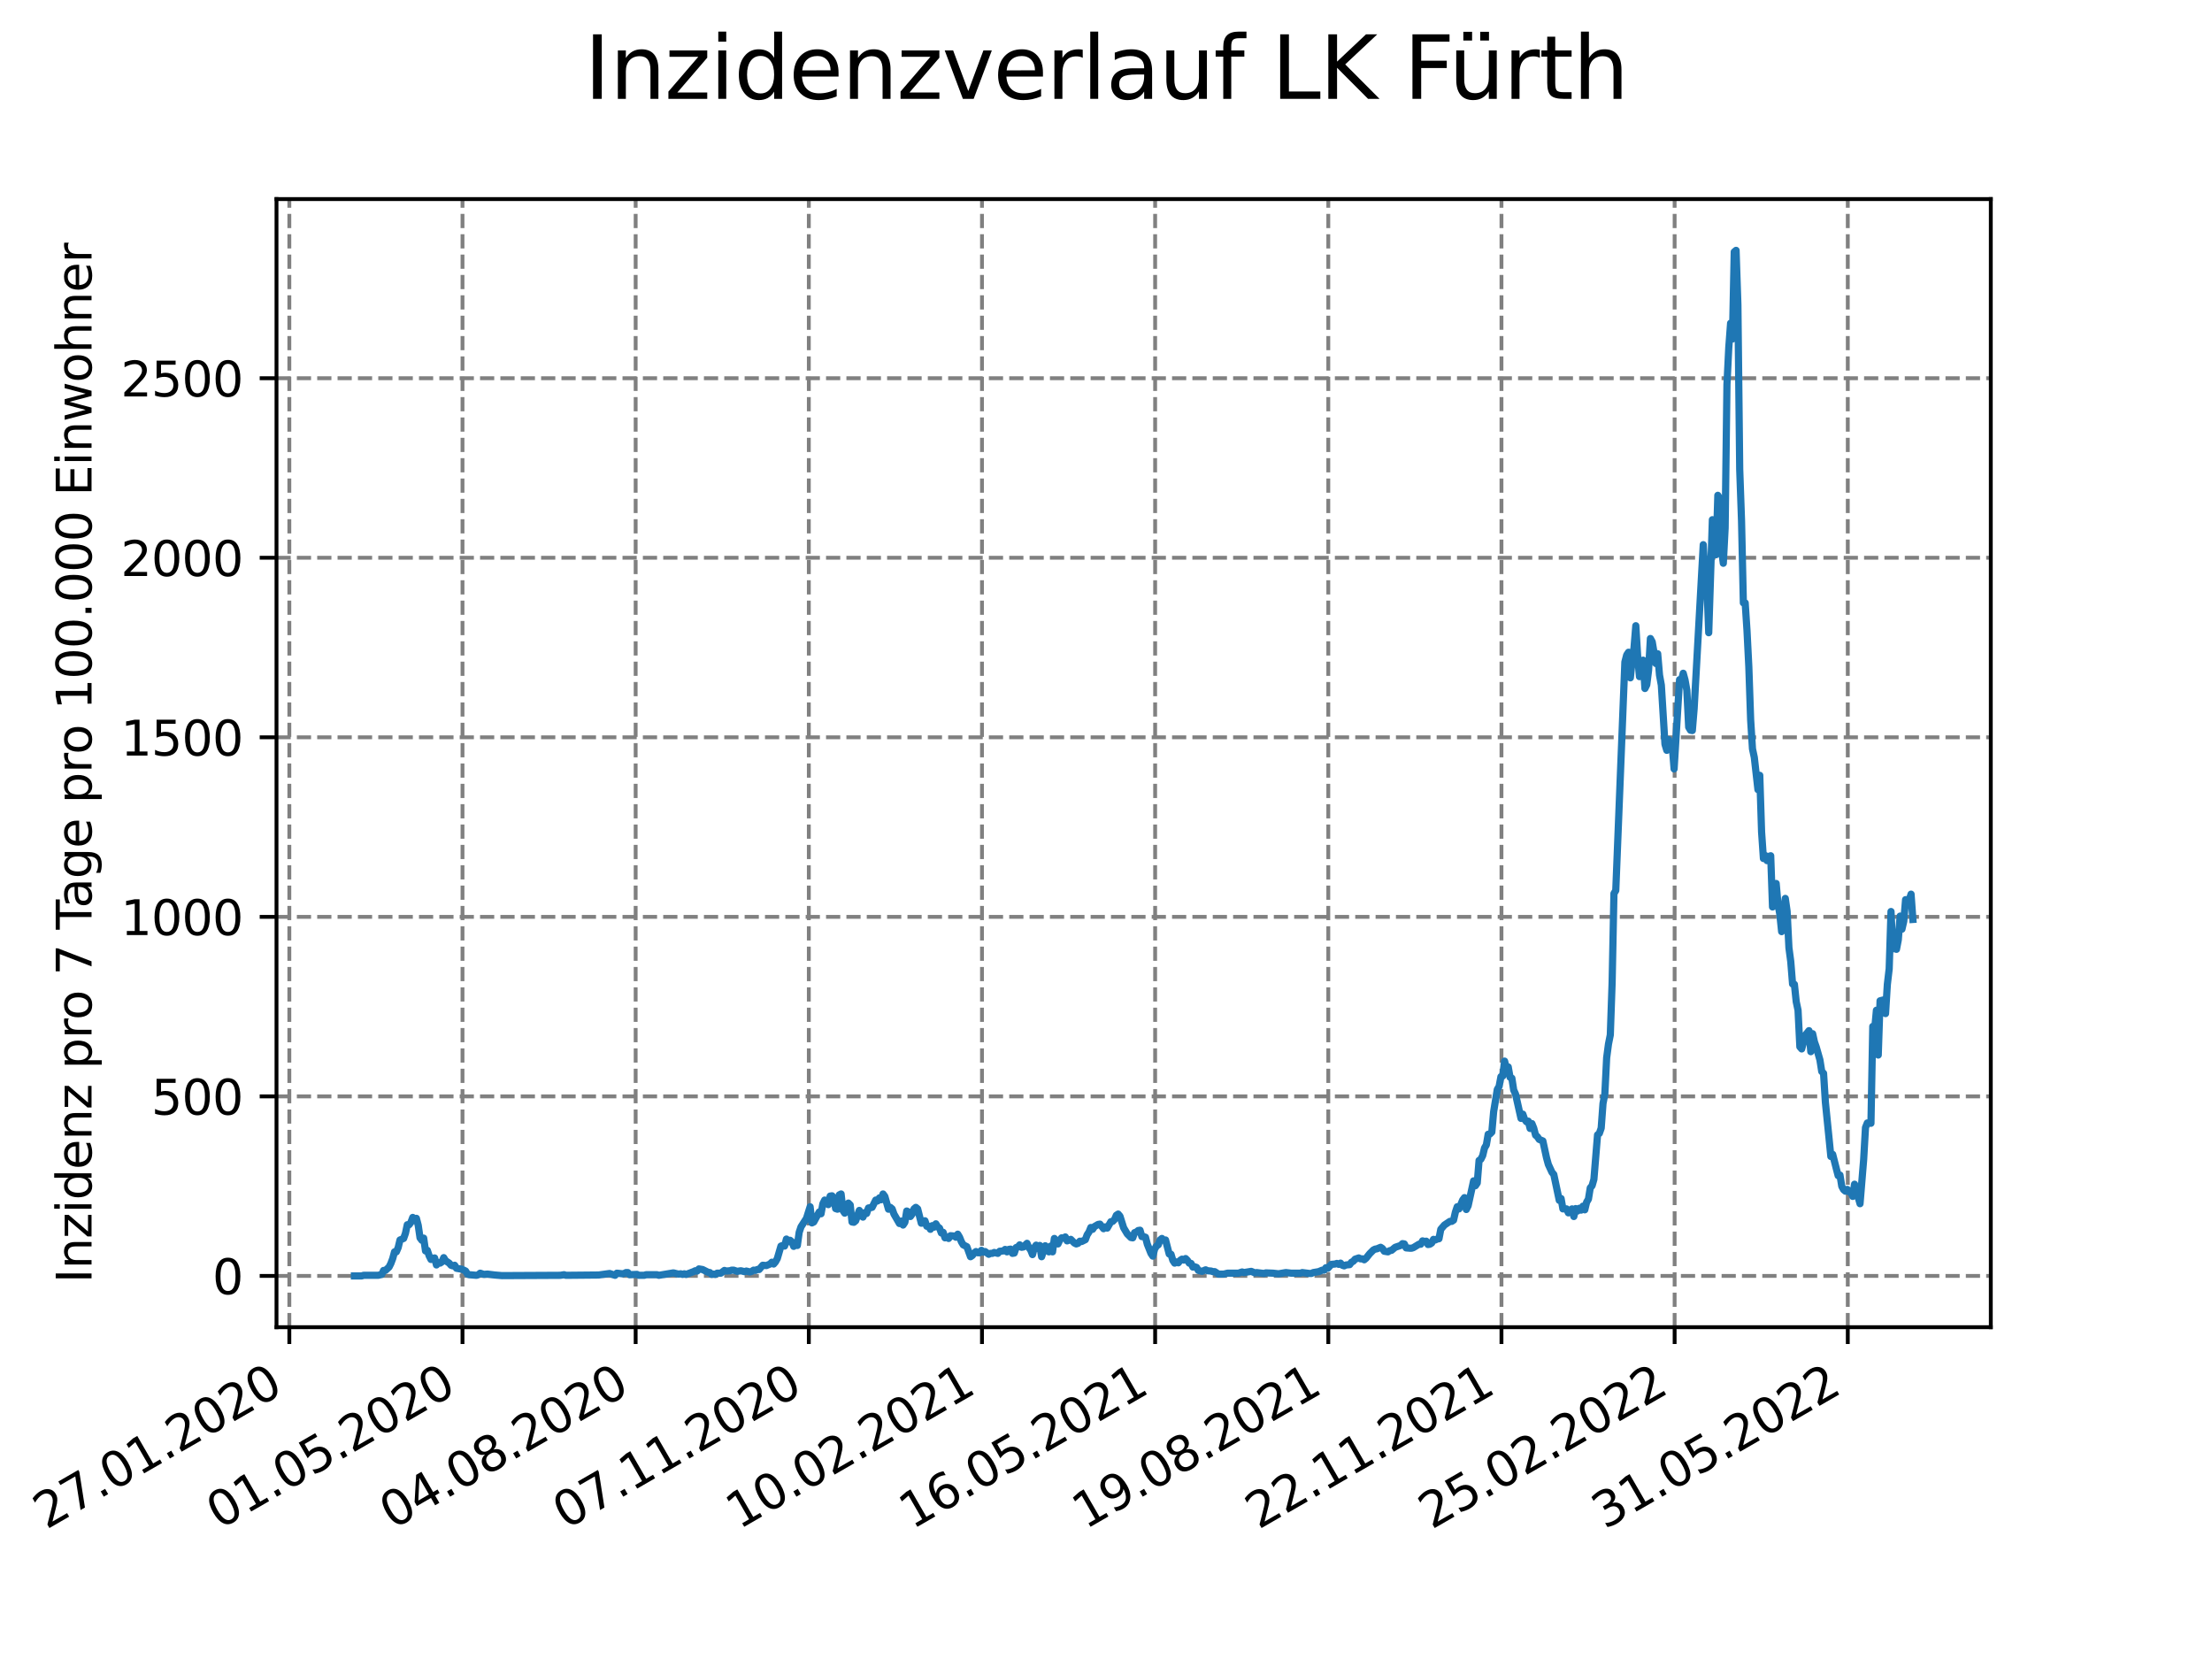 <?xml version="1.0" encoding="utf-8" standalone="no"?>
<!DOCTYPE svg PUBLIC "-//W3C//DTD SVG 1.1//EN"
  "http://www.w3.org/Graphics/SVG/1.1/DTD/svg11.dtd">
<svg xmlns:xlink="http://www.w3.org/1999/xlink" width="460.8pt" height="345.6pt" viewBox="0 0 460.8 345.6" xmlns="http://www.w3.org/2000/svg" version="1.1">
 <defs>
  <style type="text/css">*{stroke-linejoin: round; stroke-linecap: butt}</style>
 </defs>
 <g id="figure_1">
  <g id="patch_1">
   <path d="M 0 345.6 
L 460.8 345.6 
L 460.8 0 
L 0 0 
z
" style="fill: #ffffff"/>
  </g>
  <g id="axes_1">
   <g id="patch_2">
    <path d="M 57.6 276.48 
L 414.72 276.48 
L 414.72 41.472 
L 57.6 41.472 
z
" style="fill: #ffffff"/>
   </g>
   <g id="matplotlib.axis_1">
    <g id="xtick_1">
     <g id="line2d_1">
      <path d="M 60.274 276.48 
L 60.274 41.472 
" clip-path="url(#p9bee80b750)" style="fill: none; stroke-dasharray: 2.96,1.28; stroke-dashoffset: 0; stroke: #808080; stroke-width: 0.8"/>
     </g>
     <g id="line2d_2">
      <defs>
       <path id="m69482e40df" d="M 0 0 
L 0 3.5 
" style="stroke: #000000; stroke-width: 0.8"/>
      </defs>
      <g>
       <use xlink:href="#m69482e40df" x="60.274" y="276.48" style="stroke: #000000; stroke-width: 0.8"/>
      </g>
     </g>
     <g id="text_1">
      <!-- 27.01.2020 -->
      <g transform="translate(9.649 318.689)rotate(-30)scale(0.1 -0.1)">
       <defs>
        <path id="DejaVuSans-32" d="M 1228 531 
L 3431 531 
L 3431 0 
L 469 0 
L 469 531 
Q 828 903 1448 1529 
Q 2069 2156 2228 2338 
Q 2531 2678 2651 2914 
Q 2772 3150 2772 3378 
Q 2772 3750 2511 3984 
Q 2250 4219 1831 4219 
Q 1534 4219 1204 4116 
Q 875 4013 500 3803 
L 500 4441 
Q 881 4594 1212 4672 
Q 1544 4750 1819 4750 
Q 2544 4750 2975 4387 
Q 3406 4025 3406 3419 
Q 3406 3131 3298 2873 
Q 3191 2616 2906 2266 
Q 2828 2175 2409 1742 
Q 1991 1309 1228 531 
z
" transform="scale(0.016)"/>
        <path id="DejaVuSans-37" d="M 525 4666 
L 3525 4666 
L 3525 4397 
L 1831 0 
L 1172 0 
L 2766 4134 
L 525 4134 
L 525 4666 
z
" transform="scale(0.016)"/>
        <path id="DejaVuSans-2e" d="M 684 794 
L 1344 794 
L 1344 0 
L 684 0 
L 684 794 
z
" transform="scale(0.016)"/>
        <path id="DejaVuSans-30" d="M 2034 4250 
Q 1547 4250 1301 3770 
Q 1056 3291 1056 2328 
Q 1056 1369 1301 889 
Q 1547 409 2034 409 
Q 2525 409 2770 889 
Q 3016 1369 3016 2328 
Q 3016 3291 2770 3770 
Q 2525 4250 2034 4250 
z
M 2034 4750 
Q 2819 4750 3233 4129 
Q 3647 3509 3647 2328 
Q 3647 1150 3233 529 
Q 2819 -91 2034 -91 
Q 1250 -91 836 529 
Q 422 1150 422 2328 
Q 422 3509 836 4129 
Q 1250 4750 2034 4750 
z
" transform="scale(0.016)"/>
        <path id="DejaVuSans-31" d="M 794 531 
L 1825 531 
L 1825 4091 
L 703 3866 
L 703 4441 
L 1819 4666 
L 2450 4666 
L 2450 531 
L 3481 531 
L 3481 0 
L 794 0 
L 794 531 
z
" transform="scale(0.016)"/>
       </defs>
       <use xlink:href="#DejaVuSans-32"/>
       <use xlink:href="#DejaVuSans-37" x="63.623"/>
       <use xlink:href="#DejaVuSans-2e" x="127.246"/>
       <use xlink:href="#DejaVuSans-30" x="159.033"/>
       <use xlink:href="#DejaVuSans-31" x="222.656"/>
       <use xlink:href="#DejaVuSans-2e" x="286.279"/>
       <use xlink:href="#DejaVuSans-32" x="318.066"/>
       <use xlink:href="#DejaVuSans-30" x="381.689"/>
       <use xlink:href="#DejaVuSans-32" x="445.312"/>
       <use xlink:href="#DejaVuSans-30" x="508.936"/>
      </g>
     </g>
    </g>
    <g id="xtick_2">
     <g id="line2d_3">
      <path d="M 96.347 276.48 
L 96.347 41.472 
" clip-path="url(#p9bee80b750)" style="fill: none; stroke-dasharray: 2.96,1.28; stroke-dashoffset: 0; stroke: #808080; stroke-width: 0.8"/>
     </g>
     <g id="line2d_4">
      <g>
       <use xlink:href="#m69482e40df" x="96.347" y="276.48" style="stroke: #000000; stroke-width: 0.8"/>
      </g>
     </g>
     <g id="text_2">
      <!-- 01.05.2020 -->
      <g transform="translate(45.721 318.689)rotate(-30)scale(0.1 -0.1)">
       <defs>
        <path id="DejaVuSans-35" d="M 691 4666 
L 3169 4666 
L 3169 4134 
L 1269 4134 
L 1269 2991 
Q 1406 3038 1543 3061 
Q 1681 3084 1819 3084 
Q 2600 3084 3056 2656 
Q 3513 2228 3513 1497 
Q 3513 744 3044 326 
Q 2575 -91 1722 -91 
Q 1428 -91 1123 -41 
Q 819 9 494 109 
L 494 744 
Q 775 591 1075 516 
Q 1375 441 1709 441 
Q 2250 441 2565 725 
Q 2881 1009 2881 1497 
Q 2881 1984 2565 2268 
Q 2250 2553 1709 2553 
Q 1456 2553 1204 2497 
Q 953 2441 691 2322 
L 691 4666 
z
" transform="scale(0.016)"/>
       </defs>
       <use xlink:href="#DejaVuSans-30"/>
       <use xlink:href="#DejaVuSans-31" x="63.623"/>
       <use xlink:href="#DejaVuSans-2e" x="127.246"/>
       <use xlink:href="#DejaVuSans-30" x="159.033"/>
       <use xlink:href="#DejaVuSans-35" x="222.656"/>
       <use xlink:href="#DejaVuSans-2e" x="286.279"/>
       <use xlink:href="#DejaVuSans-32" x="318.066"/>
       <use xlink:href="#DejaVuSans-30" x="381.689"/>
       <use xlink:href="#DejaVuSans-32" x="445.312"/>
       <use xlink:href="#DejaVuSans-30" x="508.936"/>
      </g>
     </g>
    </g>
    <g id="xtick_3">
     <g id="line2d_5">
      <path d="M 132.419 276.48 
L 132.419 41.472 
" clip-path="url(#p9bee80b750)" style="fill: none; stroke-dasharray: 2.96,1.28; stroke-dashoffset: 0; stroke: #808080; stroke-width: 0.8"/>
     </g>
     <g id="line2d_6">
      <g>
       <use xlink:href="#m69482e40df" x="132.419" y="276.48" style="stroke: #000000; stroke-width: 0.8"/>
      </g>
     </g>
     <g id="text_3">
      <!-- 04.08.2020 -->
      <g transform="translate(81.794 318.689)rotate(-30)scale(0.1 -0.1)">
       <defs>
        <path id="DejaVuSans-34" d="M 2419 4116 
L 825 1625 
L 2419 1625 
L 2419 4116 
z
M 2253 4666 
L 3047 4666 
L 3047 1625 
L 3713 1625 
L 3713 1100 
L 3047 1100 
L 3047 0 
L 2419 0 
L 2419 1100 
L 313 1100 
L 313 1709 
L 2253 4666 
z
" transform="scale(0.016)"/>
        <path id="DejaVuSans-38" d="M 2034 2216 
Q 1584 2216 1326 1975 
Q 1069 1734 1069 1313 
Q 1069 891 1326 650 
Q 1584 409 2034 409 
Q 2484 409 2743 651 
Q 3003 894 3003 1313 
Q 3003 1734 2745 1975 
Q 2488 2216 2034 2216 
z
M 1403 2484 
Q 997 2584 770 2862 
Q 544 3141 544 3541 
Q 544 4100 942 4425 
Q 1341 4750 2034 4750 
Q 2731 4750 3128 4425 
Q 3525 4100 3525 3541 
Q 3525 3141 3298 2862 
Q 3072 2584 2669 2484 
Q 3125 2378 3379 2068 
Q 3634 1759 3634 1313 
Q 3634 634 3220 271 
Q 2806 -91 2034 -91 
Q 1263 -91 848 271 
Q 434 634 434 1313 
Q 434 1759 690 2068 
Q 947 2378 1403 2484 
z
M 1172 3481 
Q 1172 3119 1398 2916 
Q 1625 2713 2034 2713 
Q 2441 2713 2670 2916 
Q 2900 3119 2900 3481 
Q 2900 3844 2670 4047 
Q 2441 4250 2034 4250 
Q 1625 4250 1398 4047 
Q 1172 3844 1172 3481 
z
" transform="scale(0.016)"/>
       </defs>
       <use xlink:href="#DejaVuSans-30"/>
       <use xlink:href="#DejaVuSans-34" x="63.623"/>
       <use xlink:href="#DejaVuSans-2e" x="127.246"/>
       <use xlink:href="#DejaVuSans-30" x="159.033"/>
       <use xlink:href="#DejaVuSans-38" x="222.656"/>
       <use xlink:href="#DejaVuSans-2e" x="286.279"/>
       <use xlink:href="#DejaVuSans-32" x="318.066"/>
       <use xlink:href="#DejaVuSans-30" x="381.689"/>
       <use xlink:href="#DejaVuSans-32" x="445.312"/>
       <use xlink:href="#DejaVuSans-30" x="508.936"/>
      </g>
     </g>
    </g>
    <g id="xtick_4">
     <g id="line2d_7">
      <path d="M 168.492 276.48 
L 168.492 41.472 
" clip-path="url(#p9bee80b750)" style="fill: none; stroke-dasharray: 2.96,1.28; stroke-dashoffset: 0; stroke: #808080; stroke-width: 0.8"/>
     </g>
     <g id="line2d_8">
      <g>
       <use xlink:href="#m69482e40df" x="168.492" y="276.48" style="stroke: #000000; stroke-width: 0.8"/>
      </g>
     </g>
     <g id="text_4">
      <!-- 07.11.2020 -->
      <g transform="translate(117.867 318.689)rotate(-30)scale(0.1 -0.1)">
       <use xlink:href="#DejaVuSans-30"/>
       <use xlink:href="#DejaVuSans-37" x="63.623"/>
       <use xlink:href="#DejaVuSans-2e" x="127.246"/>
       <use xlink:href="#DejaVuSans-31" x="159.033"/>
       <use xlink:href="#DejaVuSans-31" x="222.656"/>
       <use xlink:href="#DejaVuSans-2e" x="286.279"/>
       <use xlink:href="#DejaVuSans-32" x="318.066"/>
       <use xlink:href="#DejaVuSans-30" x="381.689"/>
       <use xlink:href="#DejaVuSans-32" x="445.312"/>
       <use xlink:href="#DejaVuSans-30" x="508.936"/>
      </g>
     </g>
    </g>
    <g id="xtick_5">
     <g id="line2d_9">
      <path d="M 204.565 276.48 
L 204.565 41.472 
" clip-path="url(#p9bee80b750)" style="fill: none; stroke-dasharray: 2.96,1.28; stroke-dashoffset: 0; stroke: #808080; stroke-width: 0.8"/>
     </g>
     <g id="line2d_10">
      <g>
       <use xlink:href="#m69482e40df" x="204.565" y="276.48" style="stroke: #000000; stroke-width: 0.8"/>
      </g>
     </g>
     <g id="text_5">
      <!-- 10.02.2021 -->
      <g transform="translate(153.94 318.689)rotate(-30)scale(0.1 -0.1)">
       <use xlink:href="#DejaVuSans-31"/>
       <use xlink:href="#DejaVuSans-30" x="63.623"/>
       <use xlink:href="#DejaVuSans-2e" x="127.246"/>
       <use xlink:href="#DejaVuSans-30" x="159.033"/>
       <use xlink:href="#DejaVuSans-32" x="222.656"/>
       <use xlink:href="#DejaVuSans-2e" x="286.279"/>
       <use xlink:href="#DejaVuSans-32" x="318.066"/>
       <use xlink:href="#DejaVuSans-30" x="381.689"/>
       <use xlink:href="#DejaVuSans-32" x="445.312"/>
       <use xlink:href="#DejaVuSans-31" x="508.936"/>
      </g>
     </g>
    </g>
    <g id="xtick_6">
     <g id="line2d_11">
      <path d="M 240.637 276.48 
L 240.637 41.472 
" clip-path="url(#p9bee80b750)" style="fill: none; stroke-dasharray: 2.96,1.28; stroke-dashoffset: 0; stroke: #808080; stroke-width: 0.8"/>
     </g>
     <g id="line2d_12">
      <g>
       <use xlink:href="#m69482e40df" x="240.637" y="276.48" style="stroke: #000000; stroke-width: 0.8"/>
      </g>
     </g>
     <g id="text_6">
      <!-- 16.05.2021 -->
      <g transform="translate(190.012 318.689)rotate(-30)scale(0.1 -0.1)">
       <defs>
        <path id="DejaVuSans-36" d="M 2113 2584 
Q 1688 2584 1439 2293 
Q 1191 2003 1191 1497 
Q 1191 994 1439 701 
Q 1688 409 2113 409 
Q 2538 409 2786 701 
Q 3034 994 3034 1497 
Q 3034 2003 2786 2293 
Q 2538 2584 2113 2584 
z
M 3366 4563 
L 3366 3988 
Q 3128 4100 2886 4159 
Q 2644 4219 2406 4219 
Q 1781 4219 1451 3797 
Q 1122 3375 1075 2522 
Q 1259 2794 1537 2939 
Q 1816 3084 2150 3084 
Q 2853 3084 3261 2657 
Q 3669 2231 3669 1497 
Q 3669 778 3244 343 
Q 2819 -91 2113 -91 
Q 1303 -91 875 529 
Q 447 1150 447 2328 
Q 447 3434 972 4092 
Q 1497 4750 2381 4750 
Q 2619 4750 2861 4703 
Q 3103 4656 3366 4563 
z
" transform="scale(0.016)"/>
       </defs>
       <use xlink:href="#DejaVuSans-31"/>
       <use xlink:href="#DejaVuSans-36" x="63.623"/>
       <use xlink:href="#DejaVuSans-2e" x="127.246"/>
       <use xlink:href="#DejaVuSans-30" x="159.033"/>
       <use xlink:href="#DejaVuSans-35" x="222.656"/>
       <use xlink:href="#DejaVuSans-2e" x="286.279"/>
       <use xlink:href="#DejaVuSans-32" x="318.066"/>
       <use xlink:href="#DejaVuSans-30" x="381.689"/>
       <use xlink:href="#DejaVuSans-32" x="445.312"/>
       <use xlink:href="#DejaVuSans-31" x="508.936"/>
      </g>
     </g>
    </g>
    <g id="xtick_7">
     <g id="line2d_13">
      <path d="M 276.71 276.48 
L 276.71 41.472 
" clip-path="url(#p9bee80b750)" style="fill: none; stroke-dasharray: 2.96,1.28; stroke-dashoffset: 0; stroke: #808080; stroke-width: 0.8"/>
     </g>
     <g id="line2d_14">
      <g>
       <use xlink:href="#m69482e40df" x="276.71" y="276.48" style="stroke: #000000; stroke-width: 0.8"/>
      </g>
     </g>
     <g id="text_7">
      <!-- 19.08.2021 -->
      <g transform="translate(226.085 318.689)rotate(-30)scale(0.1 -0.1)">
       <defs>
        <path id="DejaVuSans-39" d="M 703 97 
L 703 672 
Q 941 559 1184 500 
Q 1428 441 1663 441 
Q 2288 441 2617 861 
Q 2947 1281 2994 2138 
Q 2813 1869 2534 1725 
Q 2256 1581 1919 1581 
Q 1219 1581 811 2004 
Q 403 2428 403 3163 
Q 403 3881 828 4315 
Q 1253 4750 1959 4750 
Q 2769 4750 3195 4129 
Q 3622 3509 3622 2328 
Q 3622 1225 3098 567 
Q 2575 -91 1691 -91 
Q 1453 -91 1209 -44 
Q 966 3 703 97 
z
M 1959 2075 
Q 2384 2075 2632 2365 
Q 2881 2656 2881 3163 
Q 2881 3666 2632 3958 
Q 2384 4250 1959 4250 
Q 1534 4250 1286 3958 
Q 1038 3666 1038 3163 
Q 1038 2656 1286 2365 
Q 1534 2075 1959 2075 
z
" transform="scale(0.016)"/>
       </defs>
       <use xlink:href="#DejaVuSans-31"/>
       <use xlink:href="#DejaVuSans-39" x="63.623"/>
       <use xlink:href="#DejaVuSans-2e" x="127.246"/>
       <use xlink:href="#DejaVuSans-30" x="159.033"/>
       <use xlink:href="#DejaVuSans-38" x="222.656"/>
       <use xlink:href="#DejaVuSans-2e" x="286.279"/>
       <use xlink:href="#DejaVuSans-32" x="318.066"/>
       <use xlink:href="#DejaVuSans-30" x="381.689"/>
       <use xlink:href="#DejaVuSans-32" x="445.312"/>
       <use xlink:href="#DejaVuSans-31" x="508.936"/>
      </g>
     </g>
    </g>
    <g id="xtick_8">
     <g id="line2d_15">
      <path d="M 312.783 276.48 
L 312.783 41.472 
" clip-path="url(#p9bee80b750)" style="fill: none; stroke-dasharray: 2.96,1.28; stroke-dashoffset: 0; stroke: #808080; stroke-width: 0.8"/>
     </g>
     <g id="line2d_16">
      <g>
       <use xlink:href="#m69482e40df" x="312.783" y="276.48" style="stroke: #000000; stroke-width: 0.8"/>
      </g>
     </g>
     <g id="text_8">
      <!-- 22.11.2021 -->
      <g transform="translate(262.158 318.689)rotate(-30)scale(0.1 -0.1)">
       <use xlink:href="#DejaVuSans-32"/>
       <use xlink:href="#DejaVuSans-32" x="63.623"/>
       <use xlink:href="#DejaVuSans-2e" x="127.246"/>
       <use xlink:href="#DejaVuSans-31" x="159.033"/>
       <use xlink:href="#DejaVuSans-31" x="222.656"/>
       <use xlink:href="#DejaVuSans-2e" x="286.279"/>
       <use xlink:href="#DejaVuSans-32" x="318.066"/>
       <use xlink:href="#DejaVuSans-30" x="381.689"/>
       <use xlink:href="#DejaVuSans-32" x="445.312"/>
       <use xlink:href="#DejaVuSans-31" x="508.936"/>
      </g>
     </g>
    </g>
    <g id="xtick_9">
     <g id="line2d_17">
      <path d="M 348.856 276.48 
L 348.856 41.472 
" clip-path="url(#p9bee80b750)" style="fill: none; stroke-dasharray: 2.96,1.28; stroke-dashoffset: 0; stroke: #808080; stroke-width: 0.8"/>
     </g>
     <g id="line2d_18">
      <g>
       <use xlink:href="#m69482e40df" x="348.856" y="276.48" style="stroke: #000000; stroke-width: 0.8"/>
      </g>
     </g>
     <g id="text_9">
      <!-- 25.02.2022 -->
      <g transform="translate(298.23 318.689)rotate(-30)scale(0.1 -0.1)">
       <use xlink:href="#DejaVuSans-32"/>
       <use xlink:href="#DejaVuSans-35" x="63.623"/>
       <use xlink:href="#DejaVuSans-2e" x="127.246"/>
       <use xlink:href="#DejaVuSans-30" x="159.033"/>
       <use xlink:href="#DejaVuSans-32" x="222.656"/>
       <use xlink:href="#DejaVuSans-2e" x="286.279"/>
       <use xlink:href="#DejaVuSans-32" x="318.066"/>
       <use xlink:href="#DejaVuSans-30" x="381.689"/>
       <use xlink:href="#DejaVuSans-32" x="445.312"/>
       <use xlink:href="#DejaVuSans-32" x="508.936"/>
      </g>
     </g>
    </g>
    <g id="xtick_10">
     <g id="line2d_19">
      <path d="M 384.928 276.48 
L 384.928 41.472 
" clip-path="url(#p9bee80b750)" style="fill: none; stroke-dasharray: 2.96,1.28; stroke-dashoffset: 0; stroke: #808080; stroke-width: 0.8"/>
     </g>
     <g id="line2d_20">
      <g>
       <use xlink:href="#m69482e40df" x="384.928" y="276.48" style="stroke: #000000; stroke-width: 0.8"/>
      </g>
     </g>
     <g id="text_10">
      <!-- 31.05.2022 -->
      <g transform="translate(334.303 318.689)rotate(-30)scale(0.1 -0.1)">
       <defs>
        <path id="DejaVuSans-33" d="M 2597 2516 
Q 3050 2419 3304 2112 
Q 3559 1806 3559 1356 
Q 3559 666 3084 287 
Q 2609 -91 1734 -91 
Q 1441 -91 1130 -33 
Q 819 25 488 141 
L 488 750 
Q 750 597 1062 519 
Q 1375 441 1716 441 
Q 2309 441 2620 675 
Q 2931 909 2931 1356 
Q 2931 1769 2642 2001 
Q 2353 2234 1838 2234 
L 1294 2234 
L 1294 2753 
L 1863 2753 
Q 2328 2753 2575 2939 
Q 2822 3125 2822 3475 
Q 2822 3834 2567 4026 
Q 2313 4219 1838 4219 
Q 1578 4219 1281 4162 
Q 984 4106 628 3988 
L 628 4550 
Q 988 4650 1302 4700 
Q 1616 4750 1894 4750 
Q 2613 4750 3031 4423 
Q 3450 4097 3450 3541 
Q 3450 3153 3228 2886 
Q 3006 2619 2597 2516 
z
" transform="scale(0.016)"/>
       </defs>
       <use xlink:href="#DejaVuSans-33"/>
       <use xlink:href="#DejaVuSans-31" x="63.623"/>
       <use xlink:href="#DejaVuSans-2e" x="127.246"/>
       <use xlink:href="#DejaVuSans-30" x="159.033"/>
       <use xlink:href="#DejaVuSans-35" x="222.656"/>
       <use xlink:href="#DejaVuSans-2e" x="286.279"/>
       <use xlink:href="#DejaVuSans-32" x="318.066"/>
       <use xlink:href="#DejaVuSans-30" x="381.689"/>
       <use xlink:href="#DejaVuSans-32" x="445.312"/>
       <use xlink:href="#DejaVuSans-32" x="508.936"/>
      </g>
     </g>
    </g>
   </g>
   <g id="matplotlib.axis_2">
    <g id="ytick_1">
     <g id="line2d_21">
      <path d="M 57.6 265.798 
L 414.72 265.798 
" clip-path="url(#p9bee80b750)" style="fill: none; stroke-dasharray: 2.96,1.28; stroke-dashoffset: 0; stroke: #808080; stroke-width: 0.8"/>
     </g>
     <g id="line2d_22">
      <defs>
       <path id="m111025e8a1" d="M 0 0 
L -3.5 0 
" style="stroke: #000000; stroke-width: 0.8"/>
      </defs>
      <g>
       <use xlink:href="#m111025e8a1" x="57.6" y="265.798" style="stroke: #000000; stroke-width: 0.8"/>
      </g>
     </g>
     <g id="text_11">
      <!-- 0 -->
      <g transform="translate(44.237 269.597)scale(0.1 -0.1)">
       <use xlink:href="#DejaVuSans-30"/>
      </g>
     </g>
    </g>
    <g id="ytick_2">
     <g id="line2d_23">
      <path d="M 57.6 228.397 
L 414.72 228.397 
" clip-path="url(#p9bee80b750)" style="fill: none; stroke-dasharray: 2.96,1.28; stroke-dashoffset: 0; stroke: #808080; stroke-width: 0.8"/>
     </g>
     <g id="line2d_24">
      <g>
       <use xlink:href="#m111025e8a1" x="57.6" y="228.397" style="stroke: #000000; stroke-width: 0.8"/>
      </g>
     </g>
     <g id="text_12">
      <!-- 500 -->
      <g transform="translate(31.512 232.196)scale(0.1 -0.1)">
       <use xlink:href="#DejaVuSans-35"/>
       <use xlink:href="#DejaVuSans-30" x="63.623"/>
       <use xlink:href="#DejaVuSans-30" x="127.246"/>
      </g>
     </g>
    </g>
    <g id="ytick_3">
     <g id="line2d_25">
      <path d="M 57.6 190.995 
L 414.72 190.995 
" clip-path="url(#p9bee80b750)" style="fill: none; stroke-dasharray: 2.96,1.28; stroke-dashoffset: 0; stroke: #808080; stroke-width: 0.8"/>
     </g>
     <g id="line2d_26">
      <g>
       <use xlink:href="#m111025e8a1" x="57.6" y="190.995" style="stroke: #000000; stroke-width: 0.8"/>
      </g>
     </g>
     <g id="text_13">
      <!-- 1000 -->
      <g transform="translate(25.15 194.794)scale(0.1 -0.1)">
       <use xlink:href="#DejaVuSans-31"/>
       <use xlink:href="#DejaVuSans-30" x="63.623"/>
       <use xlink:href="#DejaVuSans-30" x="127.246"/>
       <use xlink:href="#DejaVuSans-30" x="190.869"/>
      </g>
     </g>
    </g>
    <g id="ytick_4">
     <g id="line2d_27">
      <path d="M 57.6 153.594 
L 414.72 153.594 
" clip-path="url(#p9bee80b750)" style="fill: none; stroke-dasharray: 2.96,1.28; stroke-dashoffset: 0; stroke: #808080; stroke-width: 0.8"/>
     </g>
     <g id="line2d_28">
      <g>
       <use xlink:href="#m111025e8a1" x="57.6" y="153.594" style="stroke: #000000; stroke-width: 0.8"/>
      </g>
     </g>
     <g id="text_14">
      <!-- 1500 -->
      <g transform="translate(25.15 157.393)scale(0.1 -0.1)">
       <use xlink:href="#DejaVuSans-31"/>
       <use xlink:href="#DejaVuSans-35" x="63.623"/>
       <use xlink:href="#DejaVuSans-30" x="127.246"/>
       <use xlink:href="#DejaVuSans-30" x="190.869"/>
      </g>
     </g>
    </g>
    <g id="ytick_5">
     <g id="line2d_29">
      <path d="M 57.6 116.193 
L 414.72 116.193 
" clip-path="url(#p9bee80b750)" style="fill: none; stroke-dasharray: 2.96,1.28; stroke-dashoffset: 0; stroke: #808080; stroke-width: 0.8"/>
     </g>
     <g id="line2d_30">
      <g>
       <use xlink:href="#m111025e8a1" x="57.6" y="116.193" style="stroke: #000000; stroke-width: 0.8"/>
      </g>
     </g>
     <g id="text_15">
      <!-- 2000 -->
      <g transform="translate(25.15 119.992)scale(0.1 -0.1)">
       <use xlink:href="#DejaVuSans-32"/>
       <use xlink:href="#DejaVuSans-30" x="63.623"/>
       <use xlink:href="#DejaVuSans-30" x="127.246"/>
       <use xlink:href="#DejaVuSans-30" x="190.869"/>
      </g>
     </g>
    </g>
    <g id="ytick_6">
     <g id="line2d_31">
      <path d="M 57.6 78.791 
L 414.72 78.791 
" clip-path="url(#p9bee80b750)" style="fill: none; stroke-dasharray: 2.96,1.28; stroke-dashoffset: 0; stroke: #808080; stroke-width: 0.8"/>
     </g>
     <g id="line2d_32">
      <g>
       <use xlink:href="#m111025e8a1" x="57.6" y="78.791" style="stroke: #000000; stroke-width: 0.8"/>
      </g>
     </g>
     <g id="text_16">
      <!-- 2500 -->
      <g transform="translate(25.15 82.591)scale(0.1 -0.1)">
       <use xlink:href="#DejaVuSans-32"/>
       <use xlink:href="#DejaVuSans-35" x="63.623"/>
       <use xlink:href="#DejaVuSans-30" x="127.246"/>
       <use xlink:href="#DejaVuSans-30" x="190.869"/>
      </g>
     </g>
    </g>
    <g id="text_17">
     <!-- Inzidenz pro 7 Tage pro 100.000 Einwohner -->
     <g transform="translate(19.07 267.301)rotate(-90)scale(0.1 -0.1)">
      <defs>
       <path id="DejaVuSans-49" d="M 628 4666 
L 1259 4666 
L 1259 0 
L 628 0 
L 628 4666 
z
" transform="scale(0.016)"/>
       <path id="DejaVuSans-6e" d="M 3513 2113 
L 3513 0 
L 2938 0 
L 2938 2094 
Q 2938 2591 2744 2837 
Q 2550 3084 2163 3084 
Q 1697 3084 1428 2787 
Q 1159 2491 1159 1978 
L 1159 0 
L 581 0 
L 581 3500 
L 1159 3500 
L 1159 2956 
Q 1366 3272 1645 3428 
Q 1925 3584 2291 3584 
Q 2894 3584 3203 3211 
Q 3513 2838 3513 2113 
z
" transform="scale(0.016)"/>
       <path id="DejaVuSans-7a" d="M 353 3500 
L 3084 3500 
L 3084 2975 
L 922 459 
L 3084 459 
L 3084 0 
L 275 0 
L 275 525 
L 2438 3041 
L 353 3041 
L 353 3500 
z
" transform="scale(0.016)"/>
       <path id="DejaVuSans-69" d="M 603 3500 
L 1178 3500 
L 1178 0 
L 603 0 
L 603 3500 
z
M 603 4863 
L 1178 4863 
L 1178 4134 
L 603 4134 
L 603 4863 
z
" transform="scale(0.016)"/>
       <path id="DejaVuSans-64" d="M 2906 2969 
L 2906 4863 
L 3481 4863 
L 3481 0 
L 2906 0 
L 2906 525 
Q 2725 213 2448 61 
Q 2172 -91 1784 -91 
Q 1150 -91 751 415 
Q 353 922 353 1747 
Q 353 2572 751 3078 
Q 1150 3584 1784 3584 
Q 2172 3584 2448 3432 
Q 2725 3281 2906 2969 
z
M 947 1747 
Q 947 1113 1208 752 
Q 1469 391 1925 391 
Q 2381 391 2643 752 
Q 2906 1113 2906 1747 
Q 2906 2381 2643 2742 
Q 2381 3103 1925 3103 
Q 1469 3103 1208 2742 
Q 947 2381 947 1747 
z
" transform="scale(0.016)"/>
       <path id="DejaVuSans-65" d="M 3597 1894 
L 3597 1613 
L 953 1613 
Q 991 1019 1311 708 
Q 1631 397 2203 397 
Q 2534 397 2845 478 
Q 3156 559 3463 722 
L 3463 178 
Q 3153 47 2828 -22 
Q 2503 -91 2169 -91 
Q 1331 -91 842 396 
Q 353 884 353 1716 
Q 353 2575 817 3079 
Q 1281 3584 2069 3584 
Q 2775 3584 3186 3129 
Q 3597 2675 3597 1894 
z
M 3022 2063 
Q 3016 2534 2758 2815 
Q 2500 3097 2075 3097 
Q 1594 3097 1305 2825 
Q 1016 2553 972 2059 
L 3022 2063 
z
" transform="scale(0.016)"/>
       <path id="DejaVuSans-20" transform="scale(0.016)"/>
       <path id="DejaVuSans-70" d="M 1159 525 
L 1159 -1331 
L 581 -1331 
L 581 3500 
L 1159 3500 
L 1159 2969 
Q 1341 3281 1617 3432 
Q 1894 3584 2278 3584 
Q 2916 3584 3314 3078 
Q 3713 2572 3713 1747 
Q 3713 922 3314 415 
Q 2916 -91 2278 -91 
Q 1894 -91 1617 61 
Q 1341 213 1159 525 
z
M 3116 1747 
Q 3116 2381 2855 2742 
Q 2594 3103 2138 3103 
Q 1681 3103 1420 2742 
Q 1159 2381 1159 1747 
Q 1159 1113 1420 752 
Q 1681 391 2138 391 
Q 2594 391 2855 752 
Q 3116 1113 3116 1747 
z
" transform="scale(0.016)"/>
       <path id="DejaVuSans-72" d="M 2631 2963 
Q 2534 3019 2420 3045 
Q 2306 3072 2169 3072 
Q 1681 3072 1420 2755 
Q 1159 2438 1159 1844 
L 1159 0 
L 581 0 
L 581 3500 
L 1159 3500 
L 1159 2956 
Q 1341 3275 1631 3429 
Q 1922 3584 2338 3584 
Q 2397 3584 2469 3576 
Q 2541 3569 2628 3553 
L 2631 2963 
z
" transform="scale(0.016)"/>
       <path id="DejaVuSans-6f" d="M 1959 3097 
Q 1497 3097 1228 2736 
Q 959 2375 959 1747 
Q 959 1119 1226 758 
Q 1494 397 1959 397 
Q 2419 397 2687 759 
Q 2956 1122 2956 1747 
Q 2956 2369 2687 2733 
Q 2419 3097 1959 3097 
z
M 1959 3584 
Q 2709 3584 3137 3096 
Q 3566 2609 3566 1747 
Q 3566 888 3137 398 
Q 2709 -91 1959 -91 
Q 1206 -91 779 398 
Q 353 888 353 1747 
Q 353 2609 779 3096 
Q 1206 3584 1959 3584 
z
" transform="scale(0.016)"/>
       <path id="DejaVuSans-54" d="M -19 4666 
L 3928 4666 
L 3928 4134 
L 2272 4134 
L 2272 0 
L 1638 0 
L 1638 4134 
L -19 4134 
L -19 4666 
z
" transform="scale(0.016)"/>
       <path id="DejaVuSans-61" d="M 2194 1759 
Q 1497 1759 1228 1600 
Q 959 1441 959 1056 
Q 959 750 1161 570 
Q 1363 391 1709 391 
Q 2188 391 2477 730 
Q 2766 1069 2766 1631 
L 2766 1759 
L 2194 1759 
z
M 3341 1997 
L 3341 0 
L 2766 0 
L 2766 531 
Q 2569 213 2275 61 
Q 1981 -91 1556 -91 
Q 1019 -91 701 211 
Q 384 513 384 1019 
Q 384 1609 779 1909 
Q 1175 2209 1959 2209 
L 2766 2209 
L 2766 2266 
Q 2766 2663 2505 2880 
Q 2244 3097 1772 3097 
Q 1472 3097 1187 3025 
Q 903 2953 641 2809 
L 641 3341 
Q 956 3463 1253 3523 
Q 1550 3584 1831 3584 
Q 2591 3584 2966 3190 
Q 3341 2797 3341 1997 
z
" transform="scale(0.016)"/>
       <path id="DejaVuSans-67" d="M 2906 1791 
Q 2906 2416 2648 2759 
Q 2391 3103 1925 3103 
Q 1463 3103 1205 2759 
Q 947 2416 947 1791 
Q 947 1169 1205 825 
Q 1463 481 1925 481 
Q 2391 481 2648 825 
Q 2906 1169 2906 1791 
z
M 3481 434 
Q 3481 -459 3084 -895 
Q 2688 -1331 1869 -1331 
Q 1566 -1331 1297 -1286 
Q 1028 -1241 775 -1147 
L 775 -588 
Q 1028 -725 1275 -790 
Q 1522 -856 1778 -856 
Q 2344 -856 2625 -561 
Q 2906 -266 2906 331 
L 2906 616 
Q 2728 306 2450 153 
Q 2172 0 1784 0 
Q 1141 0 747 490 
Q 353 981 353 1791 
Q 353 2603 747 3093 
Q 1141 3584 1784 3584 
Q 2172 3584 2450 3431 
Q 2728 3278 2906 2969 
L 2906 3500 
L 3481 3500 
L 3481 434 
z
" transform="scale(0.016)"/>
       <path id="DejaVuSans-45" d="M 628 4666 
L 3578 4666 
L 3578 4134 
L 1259 4134 
L 1259 2753 
L 3481 2753 
L 3481 2222 
L 1259 2222 
L 1259 531 
L 3634 531 
L 3634 0 
L 628 0 
L 628 4666 
z
" transform="scale(0.016)"/>
       <path id="DejaVuSans-77" d="M 269 3500 
L 844 3500 
L 1563 769 
L 2278 3500 
L 2956 3500 
L 3675 769 
L 4391 3500 
L 4966 3500 
L 4050 0 
L 3372 0 
L 2619 2869 
L 1863 0 
L 1184 0 
L 269 3500 
z
" transform="scale(0.016)"/>
       <path id="DejaVuSans-68" d="M 3513 2113 
L 3513 0 
L 2938 0 
L 2938 2094 
Q 2938 2591 2744 2837 
Q 2550 3084 2163 3084 
Q 1697 3084 1428 2787 
Q 1159 2491 1159 1978 
L 1159 0 
L 581 0 
L 581 4863 
L 1159 4863 
L 1159 2956 
Q 1366 3272 1645 3428 
Q 1925 3584 2291 3584 
Q 2894 3584 3203 3211 
Q 3513 2838 3513 2113 
z
" transform="scale(0.016)"/>
      </defs>
      <use xlink:href="#DejaVuSans-49"/>
      <use xlink:href="#DejaVuSans-6e" x="29.492"/>
      <use xlink:href="#DejaVuSans-7a" x="92.871"/>
      <use xlink:href="#DejaVuSans-69" x="145.361"/>
      <use xlink:href="#DejaVuSans-64" x="173.145"/>
      <use xlink:href="#DejaVuSans-65" x="236.621"/>
      <use xlink:href="#DejaVuSans-6e" x="298.145"/>
      <use xlink:href="#DejaVuSans-7a" x="361.523"/>
      <use xlink:href="#DejaVuSans-20" x="414.014"/>
      <use xlink:href="#DejaVuSans-70" x="445.801"/>
      <use xlink:href="#DejaVuSans-72" x="509.277"/>
      <use xlink:href="#DejaVuSans-6f" x="548.141"/>
      <use xlink:href="#DejaVuSans-20" x="609.322"/>
      <use xlink:href="#DejaVuSans-37" x="641.109"/>
      <use xlink:href="#DejaVuSans-20" x="704.732"/>
      <use xlink:href="#DejaVuSans-54" x="736.52"/>
      <use xlink:href="#DejaVuSans-61" x="781.104"/>
      <use xlink:href="#DejaVuSans-67" x="842.383"/>
      <use xlink:href="#DejaVuSans-65" x="905.859"/>
      <use xlink:href="#DejaVuSans-20" x="967.383"/>
      <use xlink:href="#DejaVuSans-70" x="999.17"/>
      <use xlink:href="#DejaVuSans-72" x="1062.646"/>
      <use xlink:href="#DejaVuSans-6f" x="1101.51"/>
      <use xlink:href="#DejaVuSans-20" x="1162.691"/>
      <use xlink:href="#DejaVuSans-31" x="1194.479"/>
      <use xlink:href="#DejaVuSans-30" x="1258.102"/>
      <use xlink:href="#DejaVuSans-30" x="1321.725"/>
      <use xlink:href="#DejaVuSans-2e" x="1385.348"/>
      <use xlink:href="#DejaVuSans-30" x="1417.135"/>
      <use xlink:href="#DejaVuSans-30" x="1480.758"/>
      <use xlink:href="#DejaVuSans-30" x="1544.381"/>
      <use xlink:href="#DejaVuSans-20" x="1608.004"/>
      <use xlink:href="#DejaVuSans-45" x="1639.791"/>
      <use xlink:href="#DejaVuSans-69" x="1702.975"/>
      <use xlink:href="#DejaVuSans-6e" x="1730.758"/>
      <use xlink:href="#DejaVuSans-77" x="1794.137"/>
      <use xlink:href="#DejaVuSans-6f" x="1875.924"/>
      <use xlink:href="#DejaVuSans-68" x="1937.105"/>
      <use xlink:href="#DejaVuSans-6e" x="2000.484"/>
      <use xlink:href="#DejaVuSans-65" x="2063.863"/>
      <use xlink:href="#DejaVuSans-72" x="2125.387"/>
     </g>
    </g>
   </g>
   <g id="line2d_33">
    <path d="M 73.833 265.798 
L 75.352 265.798 
L 75.731 265.671 
L 78.769 265.671 
L 79.528 265.48 
L 79.908 264.655 
L 80.288 264.655 
L 81.047 263.957 
L 81.427 263.196 
L 81.807 262.18 
L 82.186 260.784 
L 82.566 260.784 
L 82.946 259.895 
L 83.326 258.308 
L 84.085 257.991 
L 84.465 256.912 
L 84.844 255.135 
L 85.224 255.135 
L 85.604 254.627 
L 85.984 253.611 
L 86.363 254.056 
L 86.743 253.802 
L 87.123 255.262 
L 87.502 257.864 
L 87.882 258.372 
L 88.262 257.927 
L 88.642 260.593 
L 89.021 260.466 
L 89.401 261.609 
L 89.781 262.37 
L 90.16 262.116 
L 90.54 262.053 
L 90.92 263.513 
L 91.3 263.005 
L 91.679 263.132 
L 92.059 262.878 
L 92.439 261.99 
L 92.818 262.624 
L 93.578 263.132 
L 93.958 263.576 
L 94.337 263.703 
L 94.717 263.576 
L 95.097 264.211 
L 96.236 264.401 
L 96.995 264.782 
L 97.375 265.417 
L 97.755 265.544 
L 98.514 265.607 
L 99.273 265.671 
L 99.653 265.544 
L 100.033 265.227 
L 100.792 265.48 
L 101.552 265.417 
L 103.071 265.607 
L 103.83 265.671 
L 104.589 265.734 
L 116.74 265.671 
L 117.5 265.544 
L 117.879 265.671 
L 124.714 265.607 
L 126.993 265.29 
L 128.132 265.671 
L 128.511 265.227 
L 129.651 265.354 
L 130.03 265.29 
L 130.41 265.1 
L 130.79 265.1 
L 131.169 265.544 
L 132.688 265.48 
L 133.068 265.671 
L 134.207 265.671 
L 134.587 265.544 
L 136.865 265.544 
L 137.245 265.671 
L 140.282 265.163 
L 141.042 265.354 
L 141.422 265.417 
L 141.801 265.354 
L 142.181 265.48 
L 142.561 265.354 
L 142.94 265.48 
L 144.459 264.909 
L 144.839 264.719 
L 145.219 264.782 
L 145.598 264.338 
L 146.358 264.465 
L 147.497 265.036 
L 147.877 265.1 
L 148.256 265.48 
L 148.636 265.417 
L 149.016 265.48 
L 149.396 265.227 
L 150.155 265.227 
L 150.914 264.655 
L 151.294 264.782 
L 152.054 264.719 
L 152.433 264.592 
L 152.813 264.592 
L 153.572 264.846 
L 154.332 264.719 
L 155.091 264.909 
L 155.471 264.782 
L 156.23 264.973 
L 156.61 264.846 
L 156.99 264.592 
L 157.37 264.655 
L 157.749 264.465 
L 158.129 264.465 
L 158.888 263.576 
L 159.648 263.64 
L 160.407 263.322 
L 160.787 262.942 
L 161.167 263.322 
L 161.546 262.878 
L 161.926 262.18 
L 162.686 259.578 
L 163.065 259.451 
L 163.445 259.578 
L 163.825 258.118 
L 164.204 258.689 
L 164.584 258.372 
L 164.964 258.689 
L 165.344 259.641 
L 165.723 259.07 
L 166.103 259.451 
L 166.483 256.721 
L 166.862 255.579 
L 168.002 253.802 
L 168.761 251.39 
L 169.141 254.754 
L 169.52 254.563 
L 170.66 252.469 
L 171.039 252.85 
L 171.419 250.755 
L 171.799 249.994 
L 172.558 250.946 
L 172.938 249.168 
L 173.318 249.105 
L 173.697 249.549 
L 174.077 251.771 
L 174.457 251.898 
L 174.836 248.915 
L 175.216 248.724 
L 175.596 252.152 
L 175.976 252.723 
L 176.355 251.961 
L 176.735 250.628 
L 177.115 251.009 
L 177.494 254.563 
L 177.874 254.627 
L 178.254 254.31 
L 179.013 252.152 
L 179.393 253.231 
L 179.773 253.548 
L 180.152 252.596 
L 180.532 252.786 
L 180.912 251.644 
L 181.671 251.517 
L 182.431 249.994 
L 182.81 250.184 
L 183.19 249.549 
L 183.57 249.93 
L 183.949 248.724 
L 184.329 249.232 
L 185.089 251.898 
L 185.468 251.517 
L 185.848 251.834 
L 186.228 252.913 
L 187.367 254.881 
L 187.747 254.373 
L 188.126 255.198 
L 188.506 254.627 
L 188.886 252.278 
L 189.265 252.469 
L 189.645 253.421 
L 190.025 252.913 
L 190.405 251.834 
L 190.784 251.517 
L 191.164 251.834 
L 191.923 254.817 
L 192.303 254.754 
L 192.683 254.31 
L 193.063 255.452 
L 193.442 255.452 
L 193.822 256.087 
L 194.202 255.325 
L 194.581 255.642 
L 194.961 254.944 
L 195.341 255.579 
L 195.721 255.833 
L 196.1 256.848 
L 196.48 256.721 
L 196.86 257.864 
L 197.239 257.737 
L 197.619 257.991 
L 197.999 257.42 
L 198.758 257.483 
L 199.138 257.737 
L 199.518 257.102 
L 199.897 257.737 
L 200.277 258.689 
L 200.657 259.324 
L 201.416 259.705 
L 202.176 261.799 
L 202.555 261.545 
L 202.935 261.037 
L 203.315 260.72 
L 203.695 260.974 
L 204.074 260.974 
L 204.454 260.466 
L 204.834 260.847 
L 205.213 260.72 
L 205.973 261.291 
L 206.353 261.101 
L 206.732 261.101 
L 207.112 260.911 
L 207.871 261.101 
L 208.251 260.657 
L 209.011 260.593 
L 209.39 260.276 
L 209.77 260.784 
L 210.15 260.276 
L 210.529 260.212 
L 210.909 261.101 
L 211.289 261.037 
L 211.669 259.895 
L 212.048 259.768 
L 212.428 259.324 
L 212.808 259.832 
L 213.187 259.768 
L 213.947 259.006 
L 214.327 259.895 
L 214.706 260.403 
L 215.086 261.355 
L 215.466 259.895 
L 215.845 259.387 
L 216.225 260.085 
L 216.605 259.451 
L 216.984 261.799 
L 217.744 259.514 
L 218.124 260.339 
L 218.503 260.784 
L 218.883 259.578 
L 219.263 260.784 
L 219.642 257.991 
L 220.022 258.753 
L 220.402 259.133 
L 220.782 258.308 
L 221.161 257.864 
L 221.541 257.927 
L 221.921 257.674 
L 222.3 258.499 
L 223.06 258.181 
L 223.819 258.943 
L 224.199 259.133 
L 224.579 259.006 
L 224.958 258.562 
L 225.338 258.626 
L 226.098 258.245 
L 226.477 257.229 
L 226.857 256.658 
L 227.237 255.706 
L 227.616 256.087 
L 227.996 255.516 
L 228.756 255.071 
L 229.135 255.008 
L 229.895 255.96 
L 230.274 255.579 
L 230.654 255.833 
L 231.414 254.5 
L 231.793 254.436 
L 232.173 254.056 
L 232.553 253.167 
L 232.932 252.913 
L 233.312 253.357 
L 234.072 255.769 
L 234.831 257.039 
L 235.59 257.8 
L 235.97 257.864 
L 236.35 256.785 
L 236.73 256.658 
L 237.109 256.341 
L 237.489 256.277 
L 237.869 257.61 
L 238.248 257.61 
L 238.628 257.737 
L 239.008 259.197 
L 239.767 261.101 
L 240.147 261.672 
L 240.527 260.212 
L 240.906 259.578 
L 241.286 259.324 
L 241.666 258.308 
L 242.046 257.991 
L 242.425 258.372 
L 242.805 258.308 
L 243.564 261.228 
L 243.944 261.291 
L 244.324 262.561 
L 244.704 263.132 
L 245.083 262.878 
L 245.463 263.069 
L 245.843 262.561 
L 246.222 262.307 
L 246.602 262.497 
L 246.982 262.18 
L 247.362 262.561 
L 247.741 263.132 
L 248.121 263.196 
L 248.501 263.957 
L 248.88 263.894 
L 249.26 264.021 
L 249.64 264.655 
L 250.399 264.846 
L 251.159 264.528 
L 251.538 264.719 
L 252.298 264.782 
L 252.678 264.909 
L 253.057 264.909 
L 253.817 265.417 
L 254.956 265.417 
L 255.715 265.227 
L 257.993 265.227 
L 258.753 264.973 
L 259.133 265.1 
L 260.651 264.846 
L 261.411 265.163 
L 261.791 265.1 
L 263.309 265.29 
L 263.689 265.163 
L 265.208 265.227 
L 266.347 265.354 
L 267.866 265.1 
L 269.005 265.227 
L 270.904 265.227 
L 271.283 265.1 
L 272.802 265.29 
L 273.182 265.29 
L 273.562 265.1 
L 274.701 264.909 
L 275.46 264.592 
L 275.84 264.592 
L 276.22 264.084 
L 276.599 264.211 
L 277.359 263.386 
L 278.118 263.322 
L 278.498 263.196 
L 278.878 263.386 
L 279.257 263.132 
L 279.637 263.576 
L 280.017 263.703 
L 280.397 263.513 
L 281.156 263.449 
L 281.536 262.942 
L 281.915 262.751 
L 282.295 262.307 
L 283.055 262.053 
L 283.434 262.243 
L 283.814 262.243 
L 284.194 262.434 
L 284.573 262.116 
L 285.333 261.164 
L 286.092 260.403 
L 286.472 260.212 
L 286.852 260.149 
L 287.611 259.832 
L 287.991 260.085 
L 288.371 260.657 
L 289.13 260.784 
L 289.51 260.53 
L 289.889 260.466 
L 290.649 259.832 
L 291.788 259.451 
L 292.168 259.07 
L 292.547 259.133 
L 292.927 259.958 
L 293.687 260.022 
L 294.066 260.022 
L 294.446 259.895 
L 295.585 259.197 
L 295.965 259.197 
L 296.344 258.499 
L 296.724 258.626 
L 297.104 258.562 
L 297.484 259.26 
L 297.863 259.197 
L 298.243 258.943 
L 298.623 258.181 
L 299.002 258.308 
L 299.382 258.118 
L 299.762 258.054 
L 300.142 256.087 
L 300.901 255.198 
L 302.04 254.436 
L 302.42 254.436 
L 302.8 254.183 
L 303.179 252.532 
L 303.559 251.39 
L 303.939 251.834 
L 304.698 249.994 
L 305.078 249.486 
L 305.458 251.961 
L 305.837 251.199 
L 306.976 245.995 
L 307.356 247.01 
L 307.736 246.439 
L 308.116 241.742 
L 308.495 241.488 
L 308.875 240.727 
L 309.255 239.14 
L 309.634 238.505 
L 310.014 236.284 
L 310.394 236.22 
L 310.774 235.839 
L 311.153 231.587 
L 311.913 226.954 
L 312.292 226.319 
L 312.672 224.288 
L 313.052 224.161 
L 313.432 221.051 
L 313.811 222.574 
L 314.191 222.257 
L 314.571 224.415 
L 314.95 224.605 
L 315.33 227.08 
L 315.71 227.906 
L 316.849 232.983 
L 317.229 232.095 
L 317.608 233.174 
L 317.988 233.681 
L 318.368 233.555 
L 318.748 235.078 
L 319.127 234.062 
L 319.507 235.014 
L 319.887 236.474 
L 320.266 236.792 
L 320.646 237.363 
L 321.406 237.68 
L 322.165 241.171 
L 322.545 242.567 
L 323.304 244.218 
L 323.684 244.662 
L 324.823 250.057 
L 325.203 249.676 
L 325.582 251.834 
L 326.342 251.834 
L 326.722 252.659 
L 327.101 252.469 
L 327.481 251.834 
L 327.861 253.421 
L 328.24 251.771 
L 328.62 252.278 
L 329 251.707 
L 329.38 252.088 
L 329.759 251.263 
L 330.139 252.025 
L 330.519 250.438 
L 330.898 249.803 
L 331.278 247.455 
L 331.658 247.01 
L 332.038 245.677 
L 332.797 236.411 
L 333.177 236.093 
L 333.556 235.014 
L 333.936 229.873 
L 334.316 227.906 
L 334.696 220.353 
L 335.075 217.496 
L 335.455 215.592 
L 335.835 204.675 
L 336.214 186.142 
L 336.594 185.507 
L 338.493 137.904 
L 338.872 136.444 
L 339.252 135.873 
L 339.632 141.204 
L 340.011 137.459 
L 340.391 134.984 
L 340.771 130.351 
L 341.151 136.698 
L 341.53 140.95 
L 341.91 139.554 
L 342.29 137.523 
L 342.669 143.426 
L 343.049 142.664 
L 343.429 139.617 
L 343.809 133.016 
L 344.188 133.715 
L 344.948 138.221 
L 345.327 136.19 
L 345.707 140.633 
L 346.087 142.727 
L 346.846 155.041 
L 347.226 156.31 
L 347.606 154.089 
L 347.985 156.12 
L 348.365 155.485 
L 348.745 160.182 
L 349.884 141.585 
L 350.264 141.775 
L 350.643 140.252 
L 351.023 141.648 
L 351.403 143.806 
L 351.783 151.486 
L 352.162 152.121 
L 352.542 152.185 
L 352.922 147.615 
L 354.82 113.467 
L 355.2 120.068 
L 355.58 121.845 
L 355.959 131.81 
L 356.719 108.263 
L 357.099 109.976 
L 357.478 115.562 
L 357.858 103.185 
L 358.238 103.82 
L 358.617 114.483 
L 358.997 117.339 
L 359.377 109.976 
L 359.757 80.081 
L 360.136 72.401 
L 360.516 67.324 
L 360.896 70.624 
L 361.275 52.472 
L 361.655 52.154 
L 362.035 63.452 
L 362.415 97.79 
L 362.794 108.516 
L 363.174 125.59 
L 363.554 125.59 
L 363.933 131.366 
L 364.313 138.919 
L 364.693 149.963 
L 365.073 155.993 
L 365.452 157.77 
L 366.212 164.498 
L 366.591 161.515 
L 366.971 173.32 
L 367.351 178.842 
L 367.731 178.208 
L 368.11 179.287 
L 368.49 178.398 
L 368.87 178.271 
L 369.249 188.934 
L 369.629 188.173 
L 370.009 184.047 
L 370.389 188.363 
L 370.768 190.458 
L 371.148 194.076 
L 371.907 187.157 
L 372.287 189.823 
L 372.667 197.439 
L 373.047 200.296 
L 373.426 204.993 
L 373.806 205.056 
L 374.186 208.674 
L 374.565 210.451 
L 374.945 218.068 
L 375.325 218.512 
L 376.084 215.656 
L 376.844 214.704 
L 377.223 219.083 
L 377.603 215.338 
L 377.983 217.052 
L 378.362 218.131 
L 379.122 220.797 
L 379.502 223.209 
L 379.881 223.59 
L 380.261 229.619 
L 381.02 237.109 
L 381.4 240.917 
L 381.78 240.473 
L 382.539 243.456 
L 382.919 244.916 
L 383.299 244.789 
L 383.678 247.137 
L 384.058 247.836 
L 384.438 248.153 
L 384.818 247.772 
L 385.197 248.28 
L 385.577 248.407 
L 385.957 249.232 
L 386.336 246.693 
L 387.476 250.755 
L 388.235 241.552 
L 388.615 234.887 
L 388.994 233.935 
L 389.754 233.999 
L 390.134 213.815 
L 390.513 214.577 
L 390.893 210.451 
L 391.273 219.781 
L 391.652 208.483 
L 392.412 208.293 
L 392.792 211.149 
L 393.171 205.056 
L 393.551 201.819 
L 393.931 189.886 
L 394.31 197.63 
L 394.69 197.63 
L 395.07 197.757 
L 395.45 195.789 
L 395.829 190.838 
L 396.209 193.568 
L 396.589 191.917 
L 396.968 187.411 
L 397.728 187.475 
L 398.108 186.269 
L 398.487 191.537 
L 398.487 191.537 
" clip-path="url(#p9bee80b750)" style="fill: none; stroke: #1f77b4; stroke-width: 1.5; stroke-linecap: square"/>
   </g>
   <g id="patch_3">
    <path d="M 57.6 276.48 
L 57.6 41.472 
" style="fill: none; stroke: #000000; stroke-width: 0.8; stroke-linejoin: miter; stroke-linecap: square"/>
   </g>
   <g id="patch_4">
    <path d="M 414.72 276.48 
L 414.72 41.472 
" style="fill: none; stroke: #000000; stroke-width: 0.8; stroke-linejoin: miter; stroke-linecap: square"/>
   </g>
   <g id="patch_5">
    <path d="M 57.6 276.48 
L 414.72 276.48 
" style="fill: none; stroke: #000000; stroke-width: 0.8; stroke-linejoin: miter; stroke-linecap: square"/>
   </g>
   <g id="patch_6">
    <path d="M 57.6 41.472 
L 414.72 41.472 
" style="fill: none; stroke: #000000; stroke-width: 0.8; stroke-linejoin: miter; stroke-linecap: square"/>
   </g>
  </g>
  <g id="text_18">
   <!-- Inzidenzverlauf LK Fürth -->
   <g transform="translate(121.732 20.589)scale(0.18 -0.18)">
    <defs>
     <path id="DejaVuSans-76" d="M 191 3500 
L 800 3500 
L 1894 563 
L 2988 3500 
L 3597 3500 
L 2284 0 
L 1503 0 
L 191 3500 
z
" transform="scale(0.016)"/>
     <path id="DejaVuSans-6c" d="M 603 4863 
L 1178 4863 
L 1178 0 
L 603 0 
L 603 4863 
z
" transform="scale(0.016)"/>
     <path id="DejaVuSans-75" d="M 544 1381 
L 544 3500 
L 1119 3500 
L 1119 1403 
Q 1119 906 1312 657 
Q 1506 409 1894 409 
Q 2359 409 2629 706 
Q 2900 1003 2900 1516 
L 2900 3500 
L 3475 3500 
L 3475 0 
L 2900 0 
L 2900 538 
Q 2691 219 2414 64 
Q 2138 -91 1772 -91 
Q 1169 -91 856 284 
Q 544 659 544 1381 
z
M 1991 3584 
L 1991 3584 
z
" transform="scale(0.016)"/>
     <path id="DejaVuSans-66" d="M 2375 4863 
L 2375 4384 
L 1825 4384 
Q 1516 4384 1395 4259 
Q 1275 4134 1275 3809 
L 1275 3500 
L 2222 3500 
L 2222 3053 
L 1275 3053 
L 1275 0 
L 697 0 
L 697 3053 
L 147 3053 
L 147 3500 
L 697 3500 
L 697 3744 
Q 697 4328 969 4595 
Q 1241 4863 1831 4863 
L 2375 4863 
z
" transform="scale(0.016)"/>
     <path id="DejaVuSans-4c" d="M 628 4666 
L 1259 4666 
L 1259 531 
L 3531 531 
L 3531 0 
L 628 0 
L 628 4666 
z
" transform="scale(0.016)"/>
     <path id="DejaVuSans-4b" d="M 628 4666 
L 1259 4666 
L 1259 2694 
L 3353 4666 
L 4166 4666 
L 1850 2491 
L 4331 0 
L 3500 0 
L 1259 2247 
L 1259 0 
L 628 0 
L 628 4666 
z
" transform="scale(0.016)"/>
     <path id="DejaVuSans-46" d="M 628 4666 
L 3309 4666 
L 3309 4134 
L 1259 4134 
L 1259 2759 
L 3109 2759 
L 3109 2228 
L 1259 2228 
L 1259 0 
L 628 0 
L 628 4666 
z
" transform="scale(0.016)"/>
     <path id="DejaVuSans-fc" d="M 544 1381 
L 544 3500 
L 1119 3500 
L 1119 1403 
Q 1119 906 1312 657 
Q 1506 409 1894 409 
Q 2359 409 2629 706 
Q 2900 1003 2900 1516 
L 2900 3500 
L 3475 3500 
L 3475 0 
L 2900 0 
L 2900 538 
Q 2691 219 2414 64 
Q 2138 -91 1772 -91 
Q 1169 -91 856 284 
Q 544 659 544 1381 
z
M 1991 3584 
L 1991 3584 
z
M 2278 4850 
L 2912 4850 
L 2912 4219 
L 2278 4219 
L 2278 4850 
z
M 1056 4850 
L 1690 4850 
L 1690 4219 
L 1056 4219 
L 1056 4850 
z
" transform="scale(0.016)"/>
     <path id="DejaVuSans-74" d="M 1172 4494 
L 1172 3500 
L 2356 3500 
L 2356 3053 
L 1172 3053 
L 1172 1153 
Q 1172 725 1289 603 
Q 1406 481 1766 481 
L 2356 481 
L 2356 0 
L 1766 0 
Q 1100 0 847 248 
Q 594 497 594 1153 
L 594 3053 
L 172 3053 
L 172 3500 
L 594 3500 
L 594 4494 
L 1172 4494 
z
" transform="scale(0.016)"/>
    </defs>
    <use xlink:href="#DejaVuSans-49"/>
    <use xlink:href="#DejaVuSans-6e" x="29.492"/>
    <use xlink:href="#DejaVuSans-7a" x="92.871"/>
    <use xlink:href="#DejaVuSans-69" x="145.361"/>
    <use xlink:href="#DejaVuSans-64" x="173.145"/>
    <use xlink:href="#DejaVuSans-65" x="236.621"/>
    <use xlink:href="#DejaVuSans-6e" x="298.145"/>
    <use xlink:href="#DejaVuSans-7a" x="361.523"/>
    <use xlink:href="#DejaVuSans-76" x="414.014"/>
    <use xlink:href="#DejaVuSans-65" x="473.193"/>
    <use xlink:href="#DejaVuSans-72" x="534.717"/>
    <use xlink:href="#DejaVuSans-6c" x="575.83"/>
    <use xlink:href="#DejaVuSans-61" x="603.613"/>
    <use xlink:href="#DejaVuSans-75" x="664.893"/>
    <use xlink:href="#DejaVuSans-66" x="728.271"/>
    <use xlink:href="#DejaVuSans-20" x="763.477"/>
    <use xlink:href="#DejaVuSans-4c" x="795.264"/>
    <use xlink:href="#DejaVuSans-4b" x="850.977"/>
    <use xlink:href="#DejaVuSans-20" x="916.553"/>
    <use xlink:href="#DejaVuSans-46" x="948.34"/>
    <use xlink:href="#DejaVuSans-fc" x="1000.359"/>
    <use xlink:href="#DejaVuSans-72" x="1063.738"/>
    <use xlink:href="#DejaVuSans-74" x="1104.852"/>
    <use xlink:href="#DejaVuSans-68" x="1144.061"/>
   </g>
  </g>
 </g>
 <defs>
  <clipPath id="p9bee80b750">
   <rect x="57.6" y="41.472" width="357.12" height="235.008"/>
  </clipPath>
 </defs>
</svg>
